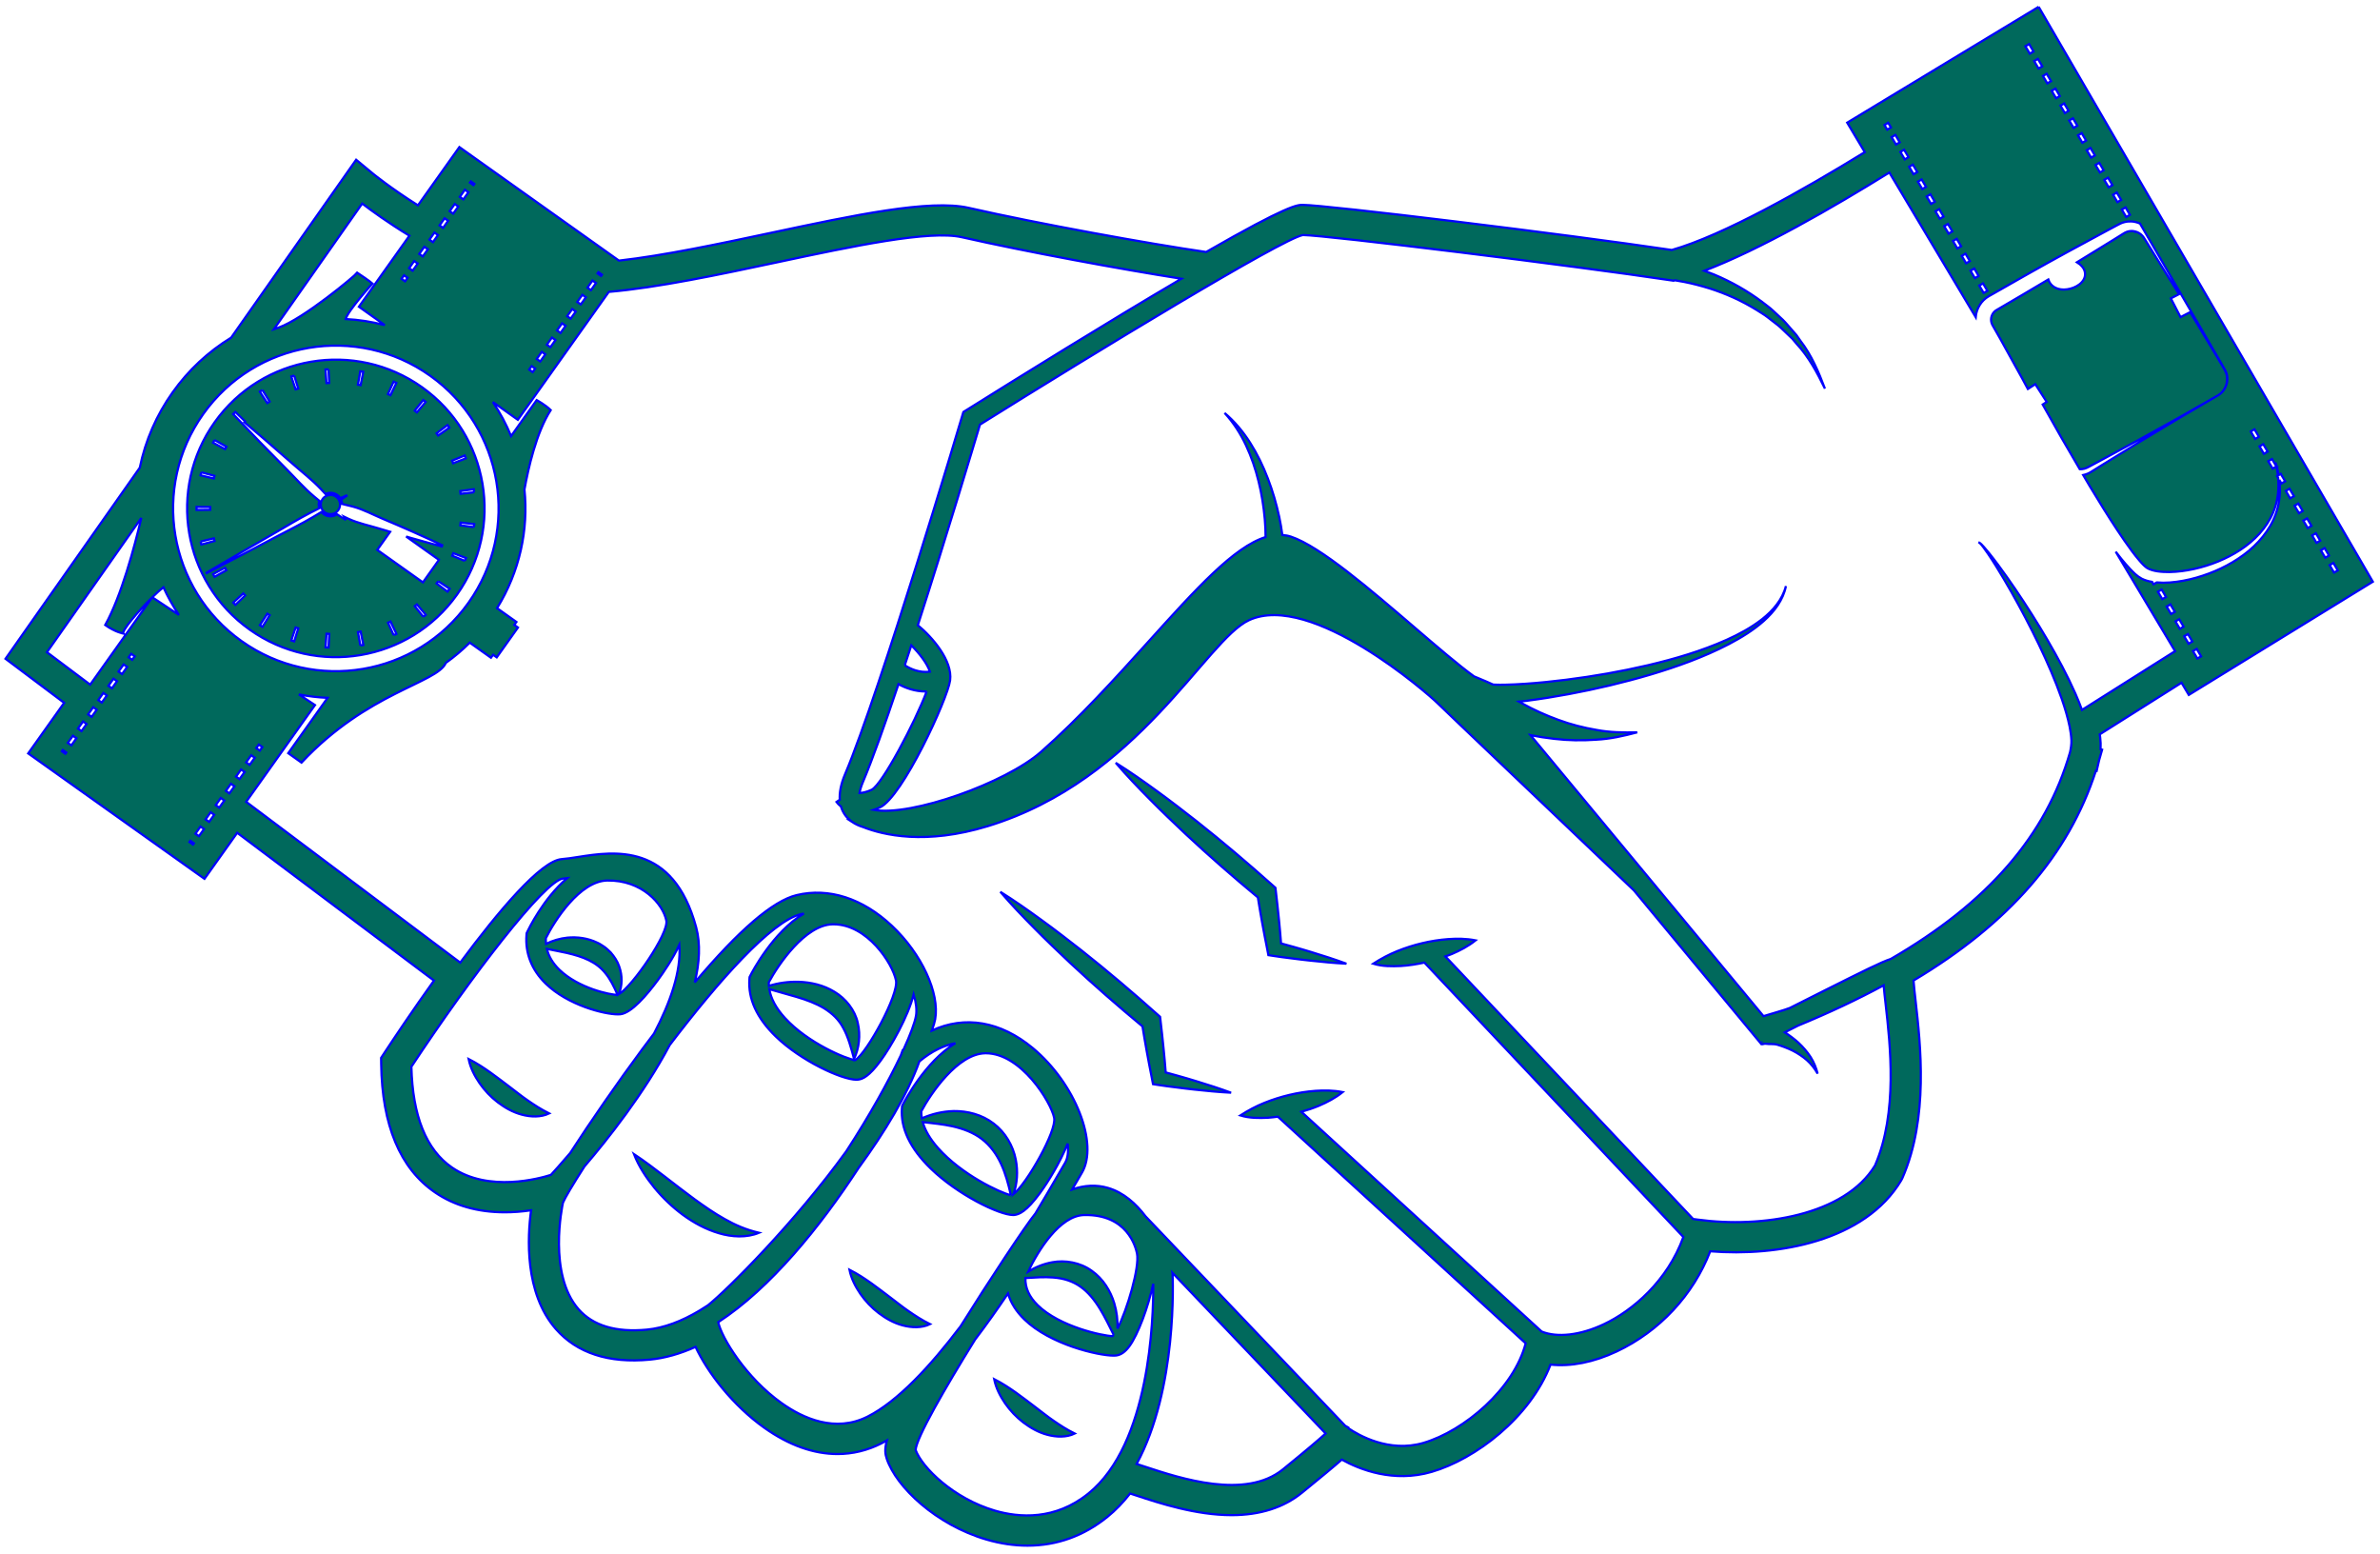 <?xml version="1.0" encoding="UTF-8"?>
<!DOCTYPE svg PUBLIC "-//W3C//DTD SVG 1.1//EN" "http://www.w3.org/Graphics/SVG/1.1/DTD/svg11.dtd">
<svg version="1.1" xmlns="http://www.w3.org/2000/svg" xmlns:xlink="http://www.w3.org/1999/xlink" x="0" y="0" width="1080" height="705" viewBox="0, 0, 1080, 705" stroke="#00f" fill="#00f">
  <g id="Layer_1">
    <path d="M154.248,228.184 C154.441,229.334 154.178,230.488 153.501,231.438 C152.828,232.387 151.823,233.018 150.673,233.211 C149.526,233.406 148.372,233.139 147.421,232.466 C146.472,231.789 145.84,230.783 145.647,229.638 C145.452,228.487 145.718,227.332 146.395,226.381 C147.244,225.189 148.588,224.55 149.954,224.55 C150.83,224.55 151.711,224.814 152.478,225.356 C153.426,226.032 154.056,227.035 154.248,228.184 M198.858,263.696 L204.021,267.121 L203.872,267.33 C203.635,267.665 203.365,268.036 203.089,268.404 L198.122,264.708 C198.371,264.371 198.613,264.035 198.858,263.696 M192.122,279.832 L188.227,275.016 C188.551,274.757 188.874,274.49 189.194,274.223 L193.189,278.951 C192.837,279.248 192.483,279.541 192.122,279.832 M178.645,288.159 L176.078,282.525 C176.456,282.351 176.834,282.176 177.21,281.993 L179.895,287.575 C179.479,287.774 179.063,287.97 178.645,288.159 M172.111,239.801 C167.414,238.369 162.547,237.412 158.082,235.338 C157.479,235.064 156.886,234.771 156.288,234.484 C156.495,234.779 156.72,235.058 156.923,235.355 L156.611,235.687 C155.357,234.929 154.132,234.14 152.937,233.319 C152.311,233.745 151.604,234.044 150.839,234.173 C150.535,234.227 150.236,234.252 149.938,234.252 C148.837,234.252 147.768,233.911 146.852,233.263 C146.465,232.984 146.142,232.652 145.847,232.295 C144.534,233.085 143.218,233.869 141.9,234.652 C136.69,237.703 131.281,240.397 125.936,243.206 C115.264,248.863 104.563,254.466 93.831,260.01 L93.721,259.813 C104.135,253.689 114.576,247.621 125.051,241.607 C130.28,238.583 135.442,235.441 140.8,232.656 C142.167,231.963 143.529,231.268 144.896,230.576 C144.813,230.322 144.729,230.069 144.684,229.799 C144.534,228.919 144.634,228.043 144.908,227.22 C144.103,226.558 143.296,225.896 142.499,225.223 C138.034,221.481 134.209,217.062 130.109,212.931 L117.874,200.473 L106.1,188.171 L105.83,187.918 C105.834,187.913 105.842,187.909 105.847,187.901 L105.796,187.852 L106.108,187.517 L106.162,187.564 C106.365,187.345 106.571,187.124 106.778,186.906 L111.241,191.203 C111.125,191.323 111.011,191.448 110.893,191.572 L119.438,198.812 L132.612,210.273 C136.981,214.116 141.622,217.672 145.626,221.898 C146.32,222.627 147.005,223.361 147.69,224.101 C149.377,223.312 151.42,223.405 153.044,224.558 C153.601,224.952 154.062,225.446 154.423,226.008 C155.33,225.599 156.238,225.189 157.155,224.803 L157.266,225 C156.445,225.575 155.61,226.128 154.778,226.68 C154.974,227.106 155.133,227.548 155.214,228.022 C155.249,228.226 155.243,228.429 155.258,228.63 C156.878,228.991 158.489,229.384 160.082,229.82 C164.839,231.089 169.188,233.477 173.711,235.39 C178.242,237.292 182.752,239.237 187.246,241.233 C191.722,243.276 196.226,245.237 200.676,247.351 L200.475,247.903 C195.706,246.672 190.988,245.289 186.245,243.991 C185.596,243.804 184.949,243.601 184.302,243.414 L199.181,253.996 L191.914,264.209 L171.198,249.478 L177.04,241.263 C175.396,240.771 173.748,240.305 172.111,239.801 M163.533,292.864 L162.431,286.773 L163.662,286.537 L164.881,292.609 C164.433,292.7 163.981,292.786 163.533,292.864 M149.09,293.776 C148.633,293.751 148.172,293.725 147.713,293.689 L148.164,287.516 C148.579,287.544 148.994,287.571 149.41,287.592 L149.09,293.776 z M133.499,290.98 C133.064,290.844 132.631,290.699 132.196,290.556 L134.159,284.683 L135.355,285.069 L133.499,290.98 z M119.104,284.373 C118.717,284.133 118.331,283.89 117.944,283.639 L121.321,278.446 C121.67,278.671 122.02,278.896 122.372,279.115 L119.104,284.373 z M106.793,274.424 C106.476,274.09 106.162,273.758 105.851,273.421 L110.4,269.223 L111.265,270.136 L106.793,274.424 z M97.341,261.705 C97.114,261.306 96.892,260.903 96.676,260.496 L102.138,257.576 C102.333,257.941 102.536,258.31 102.739,258.673 L97.341,261.705 z M91.019,245.702 L97.037,244.236 C97.133,244.639 97.236,245.038 97.345,245.439 L91.361,247.044 C91.243,246.598 91.127,246.15 91.019,245.702 M89.198,230.622 L89.2,229.99 L95.393,230.029 L95.389,230.606 L95.395,231.288 L89.204,231.351 L89.198,230.622 z M91.341,214.282 L97.323,215.886 C97.216,216.289 97.114,216.688 97.015,217.09 L90.998,215.62 C91.11,215.176 91.223,214.727 91.341,214.282 M97.336,199.628 L102.731,202.668 C102.525,203.031 102.326,203.397 102.129,203.763 L96.672,200.83 C96.888,200.43 97.109,200.028 97.336,199.628 M119.083,176.937 L122.341,182.198 C121.99,182.419 121.639,182.641 121.29,182.867 L117.913,177.678 C118.302,177.422 118.688,177.178 119.083,176.937 M133.49,170.35 L135.33,176.262 C134.934,176.384 134.541,176.513 134.15,176.646 L132.17,170.777 C132.607,170.628 133.05,170.484 133.49,170.35 M149.069,167.542 L149.39,173.726 C148.978,173.749 148.566,173.775 148.153,173.805 L147.687,167.629 C148.147,167.596 148.608,167.566 149.069,167.542 M163.506,168.422 C163.955,168.505 164.403,168.593 164.852,168.68 L163.651,174.754 L162.42,174.523 L163.506,168.422 z M178.628,173.145 C179.044,173.333 179.455,173.526 179.868,173.726 L177.185,179.308 L176.049,178.773 L178.628,173.145 z M192.087,181.466 C192.448,181.756 192.806,182.049 193.158,182.351 L189.163,187.079 C188.85,186.815 188.531,186.551 188.21,186.294 L192.087,181.466 z M203.085,192.873 C203.361,193.242 203.635,193.616 203.901,193.992 L198.851,197.574 C198.609,197.237 198.366,196.905 198.117,196.573 L203.085,192.873 z M210.878,206.661 C211.053,207.091 211.223,207.517 211.39,207.944 L205.607,210.171 C205.458,209.785 205.305,209.397 205.151,209.012 L210.878,206.661 z M215.173,223.324 L209.021,224.043 C208.977,223.628 208.922,223.217 208.868,222.805 L214.998,221.954 C215.064,222.41 215.121,222.867 215.173,223.324 M215.038,239.152 L208.901,238.334 C208.955,237.923 209.005,237.512 209.051,237.097 L215.208,237.786 C215.156,238.238 215.101,238.695 215.038,239.152 M210.959,254.466 L205.226,252.123 C205.382,251.743 205.533,251.355 205.683,250.973 L211.468,253.178 C211.304,253.607 211.132,254.038 210.959,254.466 M207.396,269.771 C228.999,239.398 221.893,197.263 191.516,175.661 C161.147,154.056 119.012,161.166 97.407,191.539 C75.802,221.912 82.912,264.045 113.285,285.648 C143.657,307.254 185.79,300.144 207.396,269.771 M1032.99,211.62 L1032.98,211.622 C1032.98,211.618 1032.98,211.616 1032.98,211.614 L1032.99,211.62 z M1006.39,179.433 L988.495,189.604 L970.491,199.58 L952.383,209.371 L947.844,211.797 C946.471,212.58 945.175,212.916 943.767,212.875 C938.033,203.16 932.41,193.373 926.936,183.529 L928.763,182.355 L923.58,174.303 L920.214,176.472 C919.348,174.868 918.492,173.261 917.62,171.664 L907.65,153.657 L905.106,149.185 L904.155,147.511 L903.989,147.166 C903.785,146.705 903.611,146.225 903.562,145.721 C903.26,143.702 904.311,141.555 906.071,140.607 C913.9,136.045 921.705,131.439 929.485,126.798 C930.421,129.657 933.002,131.362 936.509,131.362 L936.559,131.362 C940.413,131.342 945.129,129.122 946.028,125.563 C946.397,124.099 946.351,121.365 942.483,118.981 L959.005,108.816 L963.374,106.096 C963.771,105.841 964.063,105.679 964.315,105.535 C964.594,105.393 964.878,105.251 965.179,105.155 C965.769,104.929 966.404,104.836 967.044,104.803 C967.59,104.781 968.141,104.844 968.685,104.96 L968.815,105.183 L969.052,105.043 C969.656,105.209 970.237,105.459 970.77,105.797 C971.33,106.144 971.85,106.567 972.277,107.082 C972.514,107.327 972.67,107.606 972.888,107.897 L973.571,108.989 C978.675,117.125 983.748,125.284 988.795,133.458 L985.088,135.375 L989.486,143.876 L993.828,141.63 C994.308,142.416 994.796,143.195 995.275,143.982 L1005.88,161.621 L1008.49,166.059 C1009.36,167.529 1010.3,168.993 1010.52,170.711 C1011.08,174.083 1009.39,177.722 1006.39,179.433 M478.149,644.604 C481.036,646.595 483.919,648.484 487.702,650.383 C483.864,652.212 479.323,652.015 475.292,650.945 C471.193,649.867 467.588,647.774 464.363,645.339 C461.138,642.886 458.393,639.941 456.11,636.683 C453.865,633.396 451.972,629.826 451.129,625.681 C454.866,627.581 458.022,629.689 461.065,631.834 C464.083,633.987 466.932,636.195 469.752,638.323 C472.572,640.434 475.277,642.657 478.149,644.604 M390.447,587.045 C388.202,583.758 386.309,580.19 385.466,576.045 C389.203,577.945 392.359,580.049 395.4,582.198 C398.419,584.352 401.269,586.56 404.089,588.688 C406.909,590.798 409.614,593.02 412.486,594.966 C415.371,596.959 418.255,598.849 422.039,600.747 C418.201,602.576 413.66,602.375 409.629,601.306 C405.527,600.23 401.921,598.139 398.7,595.703 C395.475,593.248 392.729,590.306 390.447,587.045 M217.628,491.445 C215.383,488.16 213.486,484.59 212.644,480.445 C216.382,482.346 219.54,484.451 222.58,486.599 C225.598,488.754 228.451,490.959 231.267,493.088 C234.091,495.197 236.795,497.422 239.667,499.365 C242.551,501.359 245.434,503.249 249.217,505.147 C245.38,506.977 240.84,506.777 236.81,505.707 C232.708,504.63 229.103,502.539 225.88,500.103 C222.655,497.648 219.907,494.705 217.628,491.445 M326.194,559.486 C320.234,557.735 314.802,554.736 309.93,551.188 C305.068,547.606 300.726,543.444 296.946,538.849 C293.2,534.232 289.874,529.246 287.668,523.579 C292.706,526.922 297.263,530.42 301.783,533.881 C306.277,537.361 310.7,540.777 315.152,544.051 C319.623,547.288 324.106,550.403 328.844,553.055 C333.595,555.759 338.517,557.906 344.423,559.295 C338.771,561.644 332.073,561.254 326.194,559.486 M595.042,431.931 C600.383,433.565 605.714,435.258 610.992,437.214 C605.373,436.932 599.806,436.385 594.25,435.781 C591.468,435.516 588.708,435.12 585.938,434.782 C583.172,434.438 580.403,434.084 577.653,433.652 L575.569,433.324 L575.112,430.946 C574.3,426.704 573.407,422.474 572.679,418.223 C572.003,414.533 571.397,410.834 570.793,407.134 C559.608,397.852 548.642,388.314 538.011,378.387 C532.541,373.218 527.079,368.039 521.788,362.656 C516.477,357.301 511.249,351.85 506.297,346.078 C512.746,350.106 518.927,354.451 525.02,358.896 C531.133,363.316 537.076,367.936 543.014,372.566 C554.823,381.895 566.28,391.634 577.502,401.646 L578.769,402.777 L578.945,404.287 C579.444,408.57 579.937,412.855 580.35,417.153 C580.739,420.761 581.016,424.382 581.317,428.002 C583.215,428.515 585.115,429.029 587.007,429.576 C589.686,430.355 592.377,431.079 595.042,431.931 M542.693,490.461 C548.037,492.098 553.367,493.79 558.643,495.744 C553.024,495.461 547.458,494.917 541.902,494.313 C539.12,494.045 536.362,493.65 533.592,493.31 C530.821,492.97 528.058,492.616 525.306,492.185 L523.221,491.856 L522.765,489.475 C521.952,485.234 521.06,481.006 520.33,476.755 C519.653,473.063 519.051,469.364 518.444,465.664 C507.262,456.381 496.296,446.846 485.663,436.919 C480.193,431.75 474.731,426.566 469.44,421.187 C464.133,415.833 458.903,410.38 453.948,404.608 C460.403,408.637 466.577,412.983 472.672,417.428 C478.787,421.847 484.73,426.467 490.666,431.096 C502.476,440.426 513.935,450.162 525.154,460.173 L526.423,461.305 L526.598,462.816 C527.094,467.103 527.591,471.387 528.001,475.682 C528.392,479.288 528.668,482.914 528.97,486.532 C530.867,487.047 532.768,487.56 534.659,488.106 C537.338,488.885 540.029,489.609 542.693,490.461 M962.849,95.079 L964.535,94.083 L966.522,97.451 L964.839,98.448 L962.849,95.079 z M958.87,88.343 L960.557,87.346 L962.546,90.715 L960.859,91.711 L958.87,88.343 z M954.892,81.607 L956.577,80.613 L958.567,83.983 L956.881,84.975 L954.892,81.607 z M950.917,74.87 L952.601,73.877 L954.591,77.245 L952.906,78.238 L950.917,74.87 z M946.938,68.138 L948.62,67.141 L950.611,70.509 L948.928,71.504 L946.938,68.138 z M942.961,61.399 L944.646,60.404 L946.633,63.773 L944.948,64.767 L942.961,61.399 z M938.982,54.664 L940.667,53.667 L942.656,57.035 L940.972,58.032 L938.982,54.664 z M935.004,47.928 L936.689,46.931 L938.679,50.299 L936.993,51.296 L935.004,47.928 z M931.026,41.191 L932.713,40.198 L934.7,43.566 L933.014,44.56 L931.026,41.191 z M927.05,34.454 L928.734,33.462 L930.724,36.83 L929.037,37.822 L927.05,34.454 z M923.071,27.722 L924.755,26.725 L926.745,30.094 L925.061,31.09 L923.071,27.722 z M862.06,64.574 L860.376,65.57 L858.386,62.202 L860.072,61.205 L862.06,64.574 z M866.038,71.311 L864.354,72.305 L862.365,68.937 L864.049,67.942 L866.038,71.311 z M870.018,78.047 L868.333,79.042 L866.344,75.674 L868.028,74.679 L870.018,78.047 z M873.994,84.779 L872.31,85.776 L870.32,82.41 L872.005,81.411 L873.994,84.779 z M877.973,91.516 L876.289,92.513 L874.3,89.147 L875.983,88.148 L877.973,91.516 z M881.952,98.253 L880.266,99.247 L878.276,95.879 L879.962,94.885 L881.952,98.253 z M885.929,104.991 L884.242,105.984 L882.253,102.615 L883.941,101.621 L885.929,104.991 z M889.905,111.722 L888.221,112.721 L886.231,109.353 L887.916,108.357 L889.905,111.722 z M893.884,118.46 L892.2,119.455 L890.21,116.089 L891.895,115.092 L893.884,118.46 z M897.86,125.197 L896.177,126.191 L894.189,122.821 L895.873,121.829 L897.86,125.197 z M901.838,131.934 L900.155,132.926 L898.166,129.558 L899.851,128.565 L901.838,131.934 z M920.778,19.992 L922.766,23.357 L921.082,24.354 L919.095,20.985 L920.778,19.992 z M856.818,55.694 L858.085,57.837 L856.398,58.834 L855.143,56.707 L856.818,55.694 z M799.414,472.506 L799.429,472.446 L799.424,472.506 C799.42,472.506 799.418,472.506 799.414,472.506 M420.511,313.699 C415.224,327.676 400.43,355.71 395.604,358.265 C393.19,359.371 391.375,359.736 390.04,359.762 C390.272,358.391 390.765,356.705 391.649,354.615 C395.944,344.463 401.638,328.477 407.714,310.39 C410.862,312.113 415.124,313.721 420.104,313.721 C420.238,313.721 420.378,313.704 420.511,313.699 M410.567,301.821 C411.552,298.839 412.545,295.819 413.537,292.775 C417.122,296.3 420.778,301.049 421.977,304.729 C417.122,305.348 413.022,303.416 410.567,301.821 M114.001,342.634 L115.594,343.766 L113.293,347 L111.7,345.867 L114.001,342.634 z M119.028,338.937 L117.895,340.532 L116.3,339.4 L117.434,337.805 L119.028,338.937 z M212.557,87.22 L210.255,90.457 L208.663,89.323 L210.962,86.088 L212.557,87.22 z M215.26,83.421 L214.855,83.986 L213.263,82.854 L213.665,82.287 L215.26,83.421 z M242.851,167.22 L241.714,168.814 L240.121,167.683 L241.258,166.088 L242.851,167.22 z M247.452,160.753 L245.151,163.986 L243.559,162.855 L245.859,159.621 L247.452,160.753 z M252.054,154.282 L249.753,157.516 L248.16,156.384 L250.461,153.148 L252.054,154.282 z M256.655,147.814 L254.354,151.049 L252.762,149.915 L255.063,146.68 L256.655,147.814 z M261.253,141.345 L258.957,144.578 L257.364,143.446 L259.663,140.211 L261.253,141.345 z M265.855,134.876 L263.555,138.111 L261.964,136.978 L264.265,133.742 L265.855,134.876 z M270.457,128.407 L268.156,131.641 L266.565,130.509 L268.866,127.273 L270.457,128.407 z M273.161,124.607 L272.758,125.174 L271.167,124.04 L271.568,123.476 L273.161,124.607 z M204.061,95.792 L206.361,92.559 L207.954,93.691 L205.653,96.924 L204.061,95.792 z M199.461,102.261 L201.76,99.029 L203.353,100.159 L201.052,103.395 L199.461,102.261 z M194.859,108.731 L197.16,105.496 L198.751,106.628 L196.454,109.861 L194.859,108.731 z M190.257,115.198 L192.559,111.967 L194.153,113.097 L191.853,116.332 L190.257,115.198 z M184.949,126.034 L183.812,127.629 L182.221,126.495 L183.354,124.904 L184.949,126.034 z M187.956,118.434 L189.552,119.565 L187.25,122.801 L185.655,121.669 L187.956,118.434 z M162.866,139.158 L174.612,147.515 C168.765,145.953 162.813,145.041 156.856,144.74 C158.003,140.817 169.018,128.638 169.018,128.638 C169.018,128.638 167.728,127.452 162.112,123.725 C161.145,125.087 137.831,144.565 126.434,148.623 C126.118,148.735 125.817,148.835 125.522,148.923 C125.375,148.966 125.222,149.019 125.08,149.056 L125.159,149.047 C124.877,149.143 124.594,149.244 124.31,149.342 L164.361,92.353 C168.581,95.578 176.086,101.033 185.786,106.938 L162.866,139.158 z M88.693,378.212 L90.994,374.98 L92.587,376.113 L90.286,379.346 L88.693,378.212 z M85.989,382.015 L86.393,381.447 L87.985,382.582 L87.584,383.148 L85.989,382.015 z M69.105,270.979 C70.996,269.112 72.77,267.498 74.15,266.419 C76.138,270.77 78.479,274.979 81.196,278.986 L69.105,270.979 z M28.089,340.829 L28.491,340.262 L30.082,341.396 L29.682,341.961 L28.089,340.829 z M34.685,334.927 L32.383,338.162 L30.788,337.028 L33.089,333.795 L34.685,334.927 z M39.286,328.458 L36.985,331.691 L35.39,330.558 L37.691,327.324 L39.286,328.458 z M43.888,321.989 L41.587,325.225 L39.996,324.091 L42.297,320.856 L43.888,321.989 z M48.489,315.519 L46.189,318.754 L44.598,317.62 L46.898,314.387 L48.489,315.519 z M53.092,309.05 L50.79,312.283 L49.195,311.153 L51.496,307.918 L53.092,309.05 z M57.691,302.581 L55.393,305.816 L53.798,304.683 L56.099,301.449 L57.691,302.581 z M61.126,297.755 L59.992,299.346 L58.399,298.216 L59.533,296.621 L61.126,297.755 z M69.105,270.979 L40.916,310.609 L21.315,295.895 L64.127,234.981 C60.975,248.335 55.087,270.281 47.748,283.569 C52.265,286.782 56.04,287.47 56.04,287.47 C54.941,286.445 62.712,277.283 69.105,270.979 M97.189,369.645 L94.888,372.875 L93.293,371.744 L95.594,368.511 L97.189,369.645 z M101.791,363.174 L99.489,366.409 L97.897,365.275 L100.198,362.042 L101.791,363.174 z M106.393,356.705 L104.092,359.938 L102.499,358.807 L104.8,355.573 L106.393,356.705 z M110.992,350.236 L108.691,353.469 L107.099,352.338 L109.399,349.105 L110.992,350.236 z M109.599,290.83 C76.366,267.191 68.587,221.086 92.226,187.854 C115.866,154.619 161.97,146.842 195.202,170.481 C228.438,194.118 236.216,240.224 212.577,273.456 C188.937,306.689 142.831,314.468 109.599,290.83 M505.362,605.59 C505.193,605.799 505.021,606.04 504.861,606.191 C500.349,606.047 480.837,601.914 470.877,592.127 C467.011,588.322 465.188,584.289 465.312,579.827 C469.789,579.571 473.968,579.264 477.902,579.584 C482.704,579.929 486.849,581.291 490.29,583.747 C493.756,586.184 496.688,589.758 499.24,593.981 C501.412,597.526 503.294,601.465 505.362,605.59 M495.361,576.498 C490.132,572.733 483.314,571.585 477.531,572.66 C473.511,573.383 469.848,574.883 466.563,576.911 C470.969,567.572 480.854,551.469 491.995,551.244 C511.492,550.846 515.354,565.708 515.953,568.684 C517.207,574.963 511.442,594.38 507.098,602.77 C507.235,598.911 506.77,595.023 505.615,591.203 C503.938,585.723 500.64,580.192 495.361,576.498 M458.721,542.242 C453.882,541.122 436.396,532.986 425.619,520.781 C422.052,516.747 419.768,512.828 418.727,509.065 C423.46,509.618 427.929,510.048 432.144,510.974 C437.244,512.12 441.869,513.91 445.555,516.773 C449.247,519.619 452.138,523.454 454.285,528.1 C456.258,532.305 457.543,537.079 458.721,542.242 M460.924,526.022 C459.718,519.887 456.241,513.752 450.894,509.724 C445.578,505.622 438.916,503.994 432.802,504.073 C427.691,504.2 422.817,505.371 418.339,507.356 C418.147,506.291 418.035,505.236 418.061,504.2 C422.297,496.228 434.536,478.101 447.033,477.854 C447.146,477.85 447.26,477.85 447.378,477.85 C463.314,477.85 476.923,499.992 478.349,507.119 C479.558,513.182 465.91,536.961 459.9,541.795 C461.615,536.865 461.998,531.423 460.924,526.022 M389.564,529.965 C401.437,513.698 411.745,496.755 417.192,481.577 C422.849,476.832 428.348,474.305 433.524,473.267 C419.667,481.747 410.248,500.018 409.741,501.012 L409.345,501.795 L409.28,502.674 C408.574,511.794 412.966,521.037 422.338,530.148 C434.571,542.038 453.439,551.23 459.742,551.23 C459.938,551.23 460.122,551.221 460.295,551.202 C462.479,550.97 465.772,549.635 471.903,541.297 C475.463,536.456 481.14,527.277 484.492,518.832 C484.905,522.443 484.546,525.498 483.304,527.589 C482.264,529.348 480.979,531.56 479.479,534.143 C476.945,538.51 473.671,544.142 469.845,550.527 C465.557,555.667 448.288,581.85 436.175,601.247 C436.077,601.401 435.99,601.547 435.89,601.7 C422.187,619.789 407.337,635.809 393.693,642.683 C379.025,650.075 364.45,643.48 354.802,636.646 C338.492,625.094 327.396,606.848 325.924,599.85 C349.708,584.358 372.129,556.637 389.564,529.965 M389.249,464.105 C388.007,458.316 383.783,453.017 378.695,449.981 C373.587,446.864 367.909,445.628 362.493,445.431 C357.844,445.305 353.294,445.908 348.912,447.277 C348.871,446.748 348.84,446.22 348.854,445.694 C353.107,437.723 365.37,419.59 377.827,419.342 C377.96,419.34 378.093,419.338 378.224,419.338 C393.572,419.338 405.044,437.122 406.585,444.816 C407.872,451.252 393.498,477.527 388.082,480.981 C384.062,480.439 366.611,473.245 356.181,461.82 C352.16,457.413 349.812,453.042 349.104,448.771 C353.373,450.076 357.493,451.09 361.407,452.277 C366.062,453.661 370.424,455.273 374.061,457.513 C377.665,459.773 380.664,462.549 382.72,466.511 C384.869,470.424 386.155,475.199 387.575,480.445 C389.806,475.529 390.595,469.851 389.249,464.105 M280.251,451.362 C276.963,451.396 262.495,448.356 253.811,439.916 C250.839,437.024 248.986,433.91 248.171,430.504 C251.342,431.197 254.313,431.661 257.146,432.319 C260.853,433.177 264.256,434.189 267.207,435.644 C270.171,437.087 272.689,438.952 274.813,441.648 C276.898,444.197 278.574,447.469 280.251,451.362 M280.954,438.381 C280.172,436.065 278.751,433.973 277.106,432.082 C276.201,431.241 275.308,430.332 274.299,429.619 C273.254,428.965 272.249,428.183 271.13,427.717 C266.715,425.558 261.922,424.988 257.479,425.394 C254.06,425.755 250.8,426.706 247.784,428.222 C247.701,427.389 247.653,426.548 247.685,425.683 C251.576,417.802 263.093,399.729 275.547,399.48 C291.29,399.183 300.871,410.145 302.373,417.664 C303.527,423.429 286.995,447.458 280.815,451.067 C282.41,447.196 282.506,442.667 280.954,438.381 M255.541,398.593 C256.128,398.553 256.77,398.46 257.385,398.393 C246.53,407.593 239.731,421.791 239.317,422.667 L238.976,423.4 L238.913,424.21 C238.273,432.46 241.293,440.086 247.646,446.26 C257.698,456.032 274.104,460.196 280.419,460.196 C280.819,460.196 281.181,460.182 281.499,460.147 C286.549,459.612 293.57,451.387 298.572,444.584 C301.057,441.205 305.374,434.941 308.269,428.654 C309.19,440.512 304.211,454.764 296.764,468.918 C295.028,471.206 293.269,473.534 291.479,475.945 C280.649,490.525 267.855,508.999 258.73,523.109 C254.533,528.037 251.356,531.532 249.985,533.02 C245.035,534.602 221.762,541.118 205.104,529.666 C193.416,521.635 187.222,506.258 186.682,483.946 C213.604,443.182 247.353,399.249 255.541,398.593 M262.53,593.952 C248.619,578.08 255.115,547.263 255.468,545.648 C256.29,543.585 259.852,537.561 265.245,529.169 C275.661,517.013 292.278,496.086 303.918,474.104 C325.916,445.231 349.972,417.978 363.542,414.703 C363.962,414.604 364.371,414.547 364.784,414.467 C350.673,422.814 341.05,441.496 340.539,442.501 L340.141,443.286 L340.074,444.162 C339.385,453.081 343.395,461.843 351.998,470.207 C363.449,481.338 382.006,489.855 388.613,489.855 C388.849,489.855 389.068,489.844 389.27,489.823 C391.425,489.595 394.333,488.4 399.572,481.275 C404.321,474.815 412.073,461.266 414.608,451.117 C415.743,454.904 416.112,458.292 415.659,460.875 C415.12,463.926 413.155,469.242 410.036,476.069 L409.614,476.438 L409.232,477.551 C409.087,477.964 408.91,478.392 408.761,478.809 C403.167,490.598 394.549,506.183 384.012,522.329 C360.662,554.66 330.116,585.089 321.239,592.187 C320.008,593.007 318.772,593.784 317.536,594.523 L317.291,594.654 L317.289,594.673 C309.29,599.428 301.295,602.495 293.521,603.229 C279.518,604.551 269.084,601.432 262.53,593.952 M493.911,677.556 C478.748,689.816 462.454,688.558 451.452,685.339 C432.613,679.829 418.4,665.735 415.489,657.825 C415.867,652.252 428.657,630.023 442.487,607.731 C447.673,600.932 452.678,593.856 457.404,586.833 C458.65,591.045 461.117,594.976 464.817,598.574 C476.608,610.04 498.364,615.027 505.346,615.027 C505.738,615.027 506.085,615.014 506.378,614.981 C508.581,614.75 510.583,613.364 512.501,610.756 C516.44,605.398 520.986,593.128 523.333,582.421 C523.441,598.62 521.742,655.055 493.911,677.556 M519.778,665.465 C518.302,664.98 517.004,664.558 515.787,664.17 C534.362,629.996 532.204,580.128 532.08,577.553 L532.069,577.484 L601.544,650.352 C598.858,652.783 593.372,657.52 582.181,666.611 C565.178,680.428 535.644,670.694 519.778,665.465 M657.206,426.05 C653.193,426.349 649.269,426.974 645.412,427.89 C641.559,428.806 637.772,429.993 634.06,431.499 C630.33,432.998 626.762,434.902 623.143,437.214 C627.403,438.51 631.553,438.425 635.584,438.263 C639.247,438.038 642.833,437.481 646.365,436.707 L763.876,561.216 C756.651,581.16 740.83,594.64 727.755,600.786 C717.129,605.789 706.678,606.987 699.588,604.099 L590.544,504.399 C593.239,503.629 595.909,502.757 598.522,501.658 C602.227,500.065 605.867,498.202 609.287,495.468 C604.991,494.62 600.912,494.629 596.896,494.895 C592.888,495.193 588.959,495.818 585.106,496.734 C581.249,497.65 577.465,498.838 573.752,500.344 C570.022,501.843 566.454,503.747 562.835,506.057 C567.099,507.355 571.243,507.27 575.276,507.107 C576.821,507.012 578.343,506.818 579.865,506.621 L692.317,609.441 C687.003,629.981 664.534,649.168 645.863,654.629 C630.268,659.189 616.329,651.004 611.927,647.999 L611.899,647.679 L610.436,646.853 L519.874,551.869 C515.502,546.086 509.86,541 502.783,538.932 C497.541,537.401 492.101,537.652 486.515,539.647 C486.718,539.295 486.934,538.924 487.131,538.585 C488.616,536.03 489.885,533.842 490.917,532.102 C498.7,518.967 487.901,491.468 468.699,475.516 C453.948,463.261 437.813,460.636 422.861,467.543 C423.643,465.367 424.157,463.62 424.369,462.416 C426.471,450.517 418.216,432.693 404.745,420.033 C391.434,407.526 376.066,402.58 361.468,406.102 C350.757,408.688 335.259,422.007 315.267,445.709 C317.443,436.786 317.945,428.251 315.902,420.678 C305.457,382.042 278.465,386.266 262.337,388.789 C259.613,389.215 257.038,389.617 254.909,389.769 C245.476,390.441 226.167,413.38 208.843,436.72 L111.711,363.773 L142.935,319.873 L135.648,315.05 C139.957,315.9 144.302,316.418 148.647,316.605 L130.795,341.705 L136.813,345.987 C166.783,313.974 198.169,309.986 202.318,300.767 L202.263,300.778 C206.11,298.046 209.761,294.969 213.171,291.559 L222.794,298.398 L223.754,297.049 L225.415,298.229 L235.042,284.697 L233.381,283.518 L234.343,282.164 L225.558,275.917 C235.862,259.294 239.839,240.353 237.993,222.058 C239.698,212.573 243.398,196.158 249.906,186.053 C247.307,183.523 243.531,181.522 243.531,181.522 L231.927,197.836 C229.714,192.457 226.96,187.282 223.653,182.398 L234.986,190.459 L276.266,132.426 C298.67,130.486 326.252,124.63 353.224,118.895 C386.973,111.722 421.869,104.313 436.488,107.627 C465.104,114.131 508.467,122.121 536.084,126.46 C502.492,146.215 461.877,171.434 438.577,186.028 L437.161,186.917 L436.684,188.516 C436.313,189.762 399.441,313.49 383.501,351.168 C381.499,355.897 380.863,359.724 381.075,362.828 L379.58,363.834 C379.657,363.946 380.336,364.872 381.606,365.875 C382.419,368.681 383.997,370.718 385.735,372.167 C385.644,372.163 385.557,372.167 385.466,372.163 C385.466,372.163 385.927,372.479 386.811,372.969 C388.186,373.918 389.797,374.657 391.61,375.214 C400.758,378.856 419.971,383.456 448.222,374.825 C516.788,353.889 547.202,290.404 566.771,281.375 C595.129,268.283 648.396,315.104 652.268,318.977 C654.9,321.611 707.552,371.642 741.438,403.967 L799.322,473.759 C799.918,473.813 800.624,473.428 801.274,473.534 C802.983,473.816 804.844,473.479 806.551,473.973 C808.958,474.683 811.317,475.588 813.589,476.714 C815.838,477.868 817.964,479.272 819.918,480.956 C821.841,482.669 823.461,484.737 824.799,487.082 C824.159,484.486 823.12,481.897 821.61,479.531 C820.078,477.201 818.222,475.035 816.139,473.096 C814.216,471.356 812.12,469.786 809.926,468.359 C811.886,467.364 813.896,466.345 815.95,465.303 C830.034,459.502 842.969,453.422 854.767,447.023 C854.964,449.379 855.275,452.166 855.661,455.557 C857.751,473.968 861.243,504.735 850.852,528.737 C837.167,551.327 799.528,557.312 770.269,553.3 L768.316,553.032 L655.885,433.905 C656.867,433.544 657.859,433.223 658.829,432.814 C662.536,431.221 666.175,429.357 669.595,426.623 C665.298,425.775 661.22,425.784 657.206,426.05 M982.903,270.829 L981.219,271.822 L979.231,268.454 L980.916,267.461 L982.903,270.829 z M986.882,277.566 L985.196,278.559 L983.206,275.19 L984.893,274.197 L986.882,277.566 z M990.86,284.303 L989.175,285.295 L987.186,281.927 L988.871,280.935 L990.86,284.303 z M994.836,291.039 L993.151,292.032 L991.164,288.659 L992.851,287.671 L994.836,291.039 z M1009.68,167.787 C1010.15,168.7 1010.54,169.651 1010.65,170.688 C1011.18,174.125 1009.42,177.765 1006.39,179.433 L988.631,189.841 L970.991,200.444 L953.456,211.231 L949.085,213.95 C948.043,214.66 946.71,215.238 945.324,215.523 C946.364,217.275 947.372,219.049 948.423,220.791 C952.437,227.446 956.521,234.053 960.787,240.5 C962.924,243.717 965.101,246.906 967.376,249.966 C968.521,251.48 969.677,252.993 970.886,254.378 C972.055,255.757 973.409,257.155 974.425,257.764 C976.937,259.196 980.864,259.57 984.481,259.526 C988.185,259.462 991.947,258.955 995.64,258.142 C1003.03,256.496 1010.23,253.651 1016.61,249.485 C1022.95,245.341 1028.48,239.663 1031.47,232.588 C1033.59,227.669 1034.24,222.218 1033.78,216.818 L1033.29,215.981 L1033.7,215.74 C1033.54,214.357 1033.28,212.986 1032.98,211.622 L1031.3,212.617 L1029.31,209.249 L1031,208.252 L1032.98,211.614 C1032.85,211.026 1032.73,210.437 1032.58,209.856 C1033.19,211.705 1033.68,213.614 1034.02,215.554 L1034.97,214.988 L1036.96,218.357 L1035.28,219.354 L1034.32,217.73 C1034.93,222.857 1034.52,228.126 1032.73,233.076 C1030.05,240.635 1024.57,246.973 1018.16,251.704 C1011.72,256.463 1004.35,259.882 996.632,262.078 C992.763,263.169 988.788,263.949 984.695,264.259 C982.721,264.406 980.71,264.415 978.663,264.246 L977.242,265.086 L976.593,263.989 C975.05,263.735 973.478,263.331 971.861,262.533 C969.466,261.221 968.126,259.682 966.675,258.203 C965.248,256.706 963.966,255.172 962.689,253.631 C961.792,252.528 960.933,251.409 960.068,250.292 L987.011,295.415 L944.768,322.074 C943.846,319.568 942.843,317.115 941.786,314.7 C938.04,306.249 933.693,298.216 929.105,290.346 C924.504,282.487 919.632,274.816 914.534,267.308 C911.979,263.557 909.372,259.849 906.668,256.206 C905.313,254.385 903.937,252.584 902.515,250.814 C901.798,249.935 901.075,249.063 900.319,248.213 C899.536,247.42 898.845,246.423 897.792,245.982 C898.791,246.5 899.396,247.542 900.105,248.39 C900.784,249.291 901.433,250.215 902.07,251.148 C903.337,253.012 904.558,254.912 905.754,256.829 C908.14,260.658 910.429,264.554 912.655,268.477 C917.103,276.328 921.302,284.315 925.2,292.422 C929.081,300.529 932.694,308.766 935.612,317.132 C937.051,321.311 938.33,325.534 939.169,329.713 C939.583,331.795 939.88,333.872 939.965,335.839 C940.048,337.43 939.707,339.778 939.331,341.313 C928.475,378.96 902.183,409.472 857.979,435.066 C853.72,436.449 845.478,440.578 827.986,449.339 C822.481,452.095 817.003,454.859 812.271,457.253 C809.81,458.265 804.091,459.797 800.244,461.01 L694.515,333.529 C698.032,334.23 701.569,334.79 705.109,335.187 C711.53,335.957 718.012,336.044 724.364,335.587 C730.733,335.268 736.967,333.839 742.956,332.248 C736.708,332.383 730.565,332.311 724.551,331.164 C718.552,330.161 712.697,328.66 707.076,326.559 C701.448,324.515 696.016,322.052 690.841,319.194 C690.321,318.903 689.817,318.601 689.302,318.304 C690.5,318.169 691.718,318.081 692.907,317.926 C699.264,317.115 705.556,316.092 711.819,314.929 C724.339,312.604 736.732,309.68 748.931,306.076 C761.108,302.434 773.15,298.138 784.473,292.265 C790.106,289.314 795.593,285.956 800.375,281.715 C805.107,277.514 809.211,272.154 810.42,265.887 C808.835,272.075 804.522,277.026 799.665,280.868 C794.754,284.734 789.194,287.706 783.503,290.279 C772.07,295.388 759.982,298.918 747.795,301.801 C735.586,304.646 723.214,306.81 710.795,308.373 C704.586,309.156 698.36,309.796 692.155,310.221 C689.053,310.443 685.957,310.58 682.896,310.649 C681.384,310.657 679.833,310.697 678.392,310.618 C678.103,310.609 677.854,310.58 677.575,310.568 C677.354,310.392 672.732,308.462 668.897,306.851 C662.219,302.066 651.767,293.106 642.212,284.909 C621.985,267.557 599.06,247.887 585.854,243.482 C584.559,243.051 583.24,242.806 581.898,242.701 C581.537,239.939 581.067,237.224 580.497,234.54 C579.209,228.582 577.517,222.753 575.343,217.106 C573.187,211.463 570.546,205.997 567.325,200.922 C564.11,195.844 560.237,191.182 555.702,187.365 C559.729,191.722 562.903,196.717 565.39,201.993 C567.877,207.27 569.742,212.804 571.123,218.436 C572.521,224.064 573.43,229.804 573.935,235.533 C574.167,238.253 574.294,240.976 574.296,243.654 C559.902,248.161 542.81,267.079 520.995,291.234 C506.392,307.407 489.837,325.738 472.39,341.091 C456.42,355.148 413.533,370.517 396.49,367.424 C397.383,367.117 398.312,366.756 399.287,366.309 C409.513,361.631 430.025,317.035 431.139,308.679 C432.327,299.764 423.127,289.118 416.499,283.647 C429.481,243.368 442.004,201.628 444.688,192.642 C497.045,159.879 581.73,108.416 591.231,106.63 C602.227,106.772 713.987,120.524 758.519,127.226 L759.413,127.361 L760.107,127.18 C761.509,127.397 762.913,127.637 764.283,127.92 C768.125,128.661 771.919,129.681 775.678,130.831 C783.175,133.204 790.407,136.476 797.132,140.631 C798.77,141.73 800.535,142.674 802.084,143.905 L806.788,147.552 C808.327,148.807 809.688,150.256 811.157,151.607 L813.323,153.676 L815.252,155.963 C820.738,161.848 824.572,169.021 828.115,176.305 C825.262,168.759 822.041,161.116 816.984,154.588 L815.211,152.054 L813.184,149.725 C811.803,148.2 810.514,146.562 809.039,145.114 L804.493,140.876 C802.985,139.44 801.254,138.29 799.636,136.982 C792.993,131.989 785.679,127.841 777.971,124.606 C776.463,123.986 774.937,123.413 773.403,122.844 C798.566,113.283 831.373,94.399 857.36,78.274 L896.529,143.876 C896.87,140.026 899.055,136.343 902.485,134.395 C914.393,127.583 926.325,120.814 938.374,114.24 L956.482,104.449 L961.026,102.024 C961.362,101.837 961.829,101.604 962.345,101.365 C962.845,101.151 963.355,100.956 963.881,100.823 C964.926,100.525 966.019,100.434 967.088,100.462 C968.479,100.514 969.841,100.863 971.1,101.43 L1009.68,167.787 z M1038.95,221.726 L1040.94,225.094 L1039.25,226.086 L1037.27,222.718 L1038.95,221.726 z M1044.92,231.826 L1043.23,232.823 L1041.24,229.455 L1042.93,228.46 L1044.92,231.826 z M1048.9,238.563 L1047.21,239.56 L1045.22,236.191 L1046.91,235.198 L1048.9,238.563 z M1052.87,245.299 L1051.19,246.296 L1049.2,242.928 L1050.89,241.936 L1052.87,245.299 z M1056.85,252.036 L1055.17,253.033 L1053.18,249.664 L1054.86,248.668 L1056.85,252.036 z M1060.83,258.773 L1059.14,259.766 L1057.16,256.397 L1058.84,255.404 L1060.83,258.773 z M1025.03,198.148 L1023.35,199.144 L1021.36,195.775 L1023.04,194.781 L1025.03,198.148 z M1029.01,204.886 L1027.32,205.881 L1025.33,202.513 L1027.02,201.518 L1029.01,204.886 z M997.13,298.765 L995.141,295.4 L996.825,294.403 L998.814,297.772 L997.13,298.765 z M925.104,3.085 L838.222,55.65 L846.202,69.021 C818.257,86.195 781.937,106.781 758.622,113.41 C710.467,106.246 601.666,92.951 591.071,92.951 C588.766,92.951 584.498,92.953 547.329,114.324 C521.521,110.594 470.873,101.413 439.521,94.286 C421.956,90.299 387.191,97.688 350.379,105.513 C326.313,110.629 301.449,115.912 280.869,118.228 L208.459,66.723 L189.659,93.154 C177.341,85.399 169.406,78.915 169.329,78.853 L161.614,72.469 L104.889,153.184 C94.416,159.597 85.493,167.935 78.348,177.979 C71,188.309 65.981,199.813 63.425,212.186 L2.5,298.872 L29.114,318.857 L12.792,341.809 L92.788,398.713 L107.643,377.83 L196.923,444.875 C187.163,458.518 178.813,471.018 174.5,477.569 L172.938,479.944 L172.976,482.787 C173.362,510.523 181.564,530.089 197.355,540.939 C206.094,546.949 216.776,549.996 229.097,549.996 C232.997,549.996 236.978,549.69 240.996,549.088 C239.341,561.07 237.925,586.607 252.22,602.946 C261.804,613.892 276.242,618.596 294.804,616.85 C301.532,616.216 308.516,614.27 315.628,611.056 C321.002,622.595 332.466,637.589 346.894,647.808 C358.004,655.678 369.159,659.667 380.058,659.667 C386.915,659.667 393.572,658.064 399.851,654.899 C400.704,654.468 401.571,654.004 402.444,653.51 C401.322,657.637 401.713,659.781 402.386,661.802 C406.639,674.567 424.718,691.773 447.61,698.469 C453.884,700.305 460.157,701.235 466.259,701.235 C479.614,701.235 491.812,696.848 502.513,688.194 C506.201,685.212 509.656,681.65 512.819,677.58 C513.669,677.856 514.565,678.153 515.496,678.459 C526.292,682.016 542.606,687.395 558.906,687.395 C571.772,687.395 582.507,683.975 590.806,677.23 C599.772,669.946 605.292,665.357 608.876,662.196 C616.944,666.676 632.313,672.85 649.703,667.76 C669.521,661.964 694.345,643.204 703.614,619.092 C712.699,620.107 723.172,618.06 733.58,613.167 C753.049,604.012 768.357,587.566 776.076,567.691 C806.641,570.154 846.248,563.218 862.747,535.503 L863.271,534.481 C875.275,507.076 871.506,473.864 869.255,454.014 C868.941,451.262 868.514,447.51 868.32,444.862 C911.616,419.026 938.745,387.827 951.081,349.663 L951.417,349.746 L952.512,344.999 L953.903,340.11 L953.205,339.909 C953.299,338.105 953.24,336.265 953.021,334.488 C952.964,334.055 952.899,333.616 952.829,333.168 L989.938,309.746 L993.238,315.275 L1076.75,263.918 L925.104,3.085" fill="#00695c"/>
  </g>
</svg>
